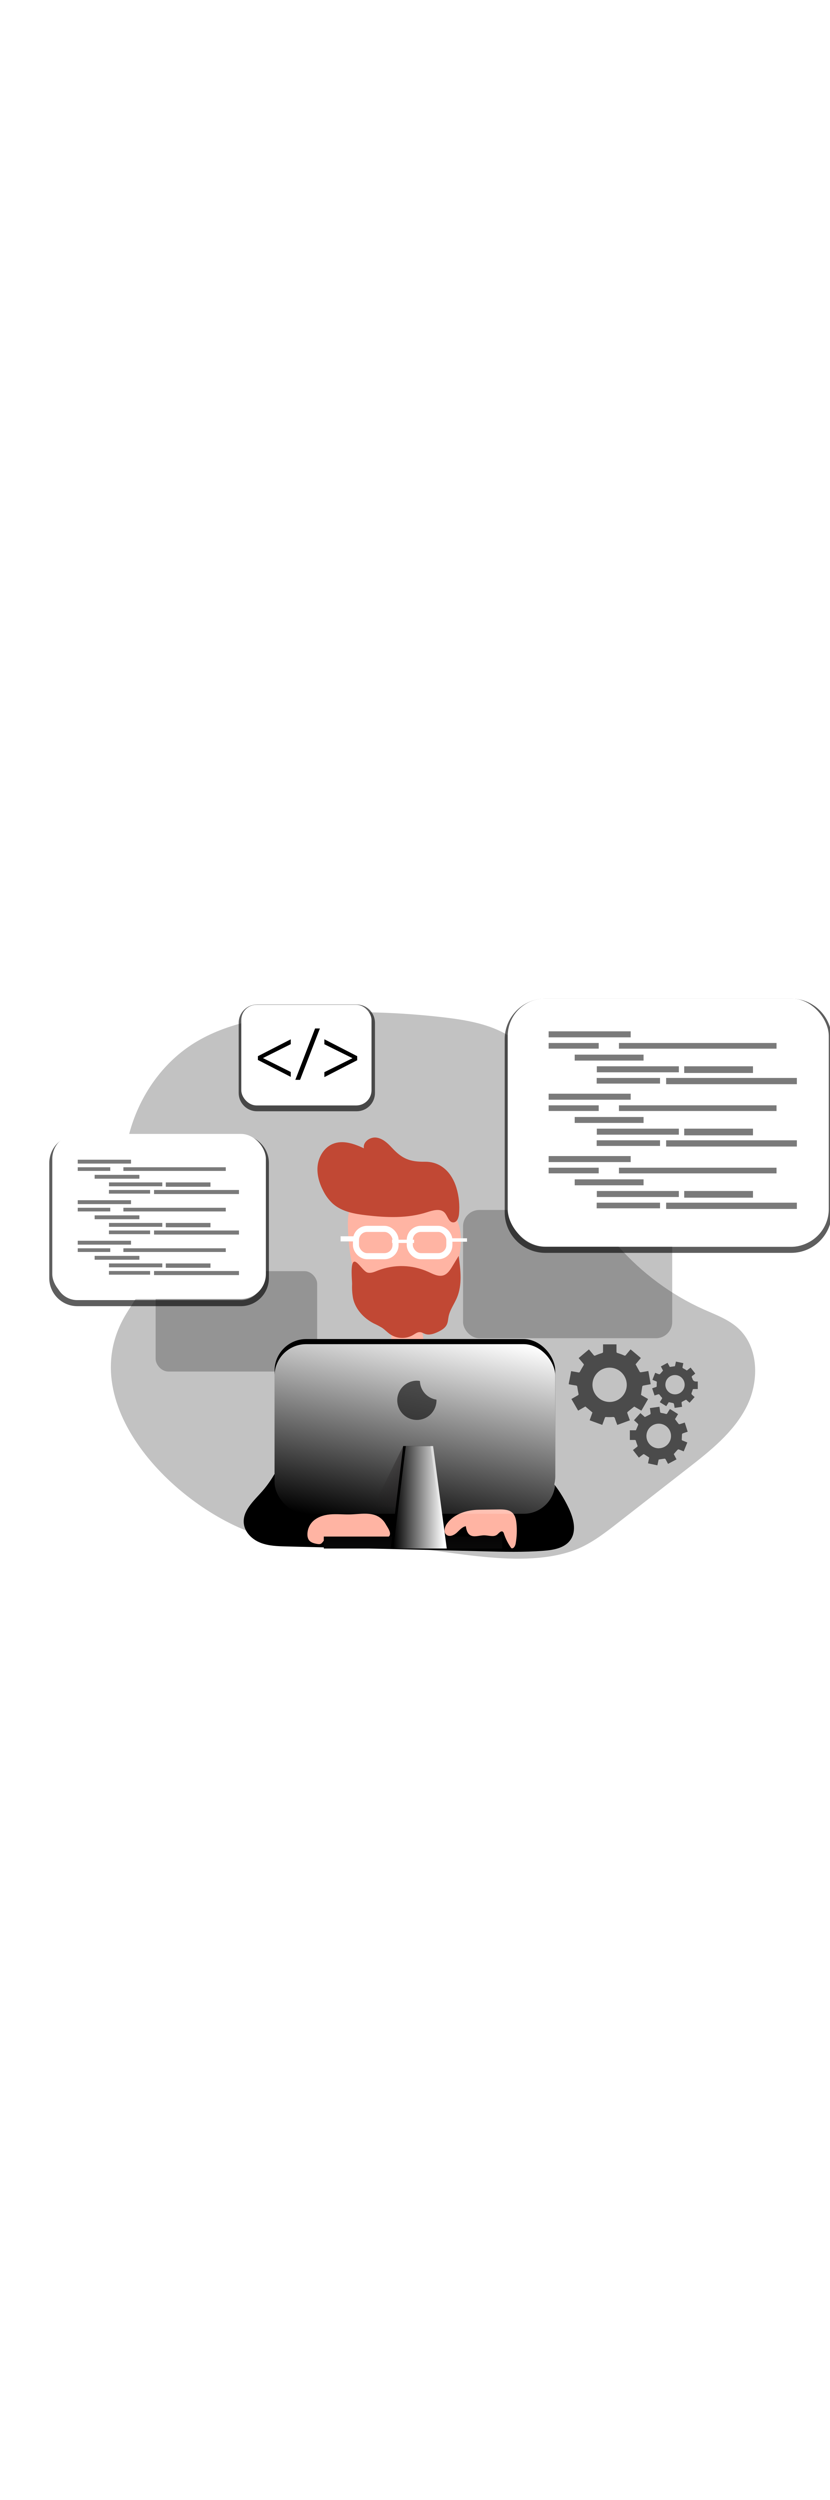 <svg id="_0179_coding_3" xmlns="http://www.w3.org/2000/svg" xmlns:xlink="http://www.w3.org/1999/xlink" viewBox="0 0 500 500" data-imageid="coding-4-45" imageName="Coding 4" class="illustrations_image" style="width: 166px;"><defs><style>.cls-1_coding-4-45{fill:none;stroke:#fff;stroke-miterlimit:10;stroke-width:3.66px;}.cls-2_coding-4-45{fill:url(#linear-gradient);}.cls-2_coding-4-45,.cls-3_coding-4-45,.cls-4_coding-4-45,.cls-5_coding-4-45,.cls-6_coding-4-45,.cls-7_coding-4-45,.cls-8_coding-4-45,.cls-9_coding-4-45,.cls-10_coding-4-45,.cls-11_coding-4-45,.cls-12_coding-4-45,.cls-13_coding-4-45{stroke-width:0px;}.cls-3_coding-4-45{opacity:.59;}.cls-3_coding-4-45,.cls-4_coding-4-45,.cls-9_coding-4-45{isolation:isolate;}.cls-3_coding-4-45,.cls-4_coding-4-45,.cls-9_coding-4-45,.cls-13_coding-4-45{fill:#68e1fd;}.cls-4_coding-4-45{opacity:.63;}.cls-14_coding-4-45{opacity:.61;}.cls-15_coding-4-45{opacity:.52;}.cls-5_coding-4-45{fill:url(#linear-gradient-4-coding-4-45);}.cls-6_coding-4-45{fill:url(#linear-gradient-2-coding-4-45);}.cls-7_coding-4-45{fill:url(#linear-gradient-3-coding-4-45);}.cls-8_coding-4-45{fill:url(#linear-gradient-5-coding-4-45);}.cls-9_coding-4-45{opacity:.24;}.cls-10_coding-4-45{fill:#c14834;}.cls-11_coding-4-45{fill:#fff;}.cls-12_coding-4-45{fill:#ffb4a3;}</style><linearGradient id="linear-gradient-coding-4-45" x1="278.85" y1="2395.78" x2="288.1" y2="2489.39" gradientTransform="translate(-33.56 2821.45) scale(1 -1)" gradientUnits="userSpaceOnUse"><stop offset="0" stop-color="#231f20" stop-opacity="0"/><stop offset="1" stop-color="#231f20"/></linearGradient><linearGradient id="linear-gradient-2-coding-4-45" x1="279.81" y1="2457.28" x2="279.81" y2="2402.42" gradientTransform="translate(-31 2871.49) scale(1 -1)" xlink:href="#linear-gradient-coding-4-45"/><linearGradient id="linear-gradient-3-coding-4-45" x1="268.88" y1="2452.06" x2="294.25" y2="2581.68" gradientTransform="translate(-31 2871.49) scale(1 -1)" gradientUnits="userSpaceOnUse"><stop offset="0" stop-color="#fff" stop-opacity="0"/><stop offset=".95" stop-color="#fff"/></linearGradient><linearGradient id="linear-gradient-4-coding-4-45" x1="255.9" y1="2484.89" x2="292.68" y2="2484.89" gradientTransform="translate(-31 2871.49) scale(1 -1)" xlink:href="#linear-gradient-coding-4-45"/><linearGradient id="linear-gradient-5-coding-4-45" x1="267.9" y1="2472.53" x2="300.13" y2="2472.53" xlink:href="#linear-gradient-3-coding-4-45"/></defs><g id="background_coding-4-45"><path class="cls-9_coding-4-45 targetColor" d="M73.86,292.24c5.42-10.28,14.29-19.56,14.64-31.18.24-8.5-4.22-16.29-7.49-24.15-16.66-40.02.59-91.08,38.08-112.85,20.46-11.88,44.7-15.27,68.32-16.6,26.8-1.52,53.68-.7,80.34,2.43,15.63,1.85,31.98,4.84,44.07,14.9,18.95,15.74,21.62,43.17,28.83,66.74,12.65,41.4,43.9,76.71,83.44,94.33,7.16,3.18,14.74,5.92,20.52,11.2,12.69,11.55,12.82,32.34,5,47.62-7.82,15.27-21.77,26.32-35.33,36.87l-42.08,32.82c-8.52,6.64-17.24,13.4-27.45,16.9-34.02,11.7-80.17-2.06-115.48-3.62-22.8-1.02-46.97,1.24-69.25-4.7-49.32-13.17-115.1-75.8-86.14-130.72Z" style="fill: rgb(0, 0, 0);"/><rect class="cls-9_coding-4-45 targetColor" x="278.95" y="225.87" width="126" height="77.27" rx="9.81" ry="9.81" style="fill: rgb(0, 0, 0);"/><rect class="cls-9_coding-4-45 targetColor" x="93.76" y="262.73" width="97.3" height="60.47" rx="7.63" ry="7.63" style="fill: rgb(0, 0, 0);"/></g><g id="character_coding-4-45"><path class="cls-12_coding-4-45" d="M236.36,322.82c.03,1.06.35,2.09.93,2.97.52.61,1.21,1.05,1.98,1.29,3.54,1.25,7.41-.19,10.88-1.63,1.54-.49,2.94-1.37,4.04-2.56.93-1.46,1.4-3.17,1.36-4.9.35-5.59.06-11.2-.86-16.73-.13-1.45-.62-2.85-1.42-4.06-1.71-2.27-4.93-2.57-7.78-2.68-7.16-.27-9.26-1.18-9.66,6.31-.41,7.33-.23,14.69.54,22Z"/><path class="cls-12_coding-4-45" d="M215.75,269.32c1.72,3.96,4.11,7.61,7.05,10.77,11.45,11.93,30.41,12.32,42.34.87,1.31-1.26,2.51-2.64,3.57-4.12,4.44-6.19,6.35-13.83,7.68-21.34,1.16-6.57,1.94-13.41.23-19.87-2.25-8.43-8.7-15.39-16.48-19.33-7.78-3.94-16.76-5.09-25.46-4.47-5.44.4-10.94,1.5-15.67,4.2-9.35,5.31-9.78,12.68-9.35,22.29.51,10.53,1.69,21.28,6.07,30.99Z"/><path class="cls-10_coding-4-45" d="M236.03,188.32c-2.57-2.78-5.62-5.61-9.41-6.06-3.8-.45-8.13,2.68-7.41,6.48-5.88-2.82-12.77-5.15-18.78-2.64-5.05,2.09-8.33,7.41-9.04,12.79-.7,5.39.93,10.94,3.48,15.74,1.43,2.82,3.35,5.36,5.67,7.5,5.42,4.78,12.96,6.11,20.16,6.95,12.22,1.43,24.85,1.94,36.56-1.85,3.54-1.14,7.95-2.47,10.53.21,1.92,1.99,2.49,5.93,5.26,5.92,2.24,0,3.26-2.78,3.47-5.03.5-5.34-.04-10.72-1.59-15.85-2.69-8.91-9.11-15.74-18.88-15.66-9.04.11-13.77-1.68-20.02-8.51Z"/><rect class="cls-1_coding-4-45" x="214.44" y="237.26" width="23.84" height="16.46" rx="6.69" ry="6.69"/><rect class="cls-1_coding-4-45" x="246.86" y="237.26" width="23.84" height="16.46" rx="6.69" ry="6.69"/><rect class="cls-11_coding-4-45" x="236.18" y="243.78" width="13.28" height="1.97"/><rect class="cls-11_coding-4-45" x="205.18" y="241.73" width="10.8" height="3.08"/><rect class="cls-11_coding-4-45" x="269.31" y="242.93" width="12.01" height="2.06"/><path class="cls-10_coding-4-45" d="M212.11,270.4c-.15,2.98.06,5.97.61,8.91,1.5,6.48,6.48,11.84,12.39,14.89,1.77.8,3.48,1.7,5.14,2.7,1.68,1.16,3.08,2.71,4.78,3.87,4.16,2.76,9.52,2.92,13.83.42,1.29-.77,2.56-1.81,4.06-1.73,1.15,0,2.15.75,3.23,1.12,2.47.84,5.17-.07,7.54-1.18,2.37-1.1,4.56-2.42,5.55-4.67.66-1.46.69-3.12,1-4.69.8-4.04,3.4-7.46,5-11.26,3.33-7.86,2.22-16.81,1.06-25.26l-3.85,6.38c-1.3,2.15-2.78,4.43-5.13,5.29-3.1,1.1-6.4-.69-9.4-2.07-9.57-4.32-20.47-4.6-30.25-.79-2,.8-4.12,1.78-6.22,1.28-2.5-.59-6.16-7.17-8.13-6.59-2.41.72-1.19,11.39-1.21,13.4Z"/><path class="cls-13_coding-4-45 targetColor" d="M236.4,314.35c25.07-3.57,51.7,9.14,64.7,30.87,4.33,7.26,7.24,15.34,12.03,22.31,5.06,7.41,12.03,13.23,17.86,20.02,4.7,5.49,8.64,11.59,11.71,18.13,2.78,5.96,4.75,13.4,1.02,18.84-3.43,5-10.18,6.2-16.25,6.66-12.03.93-24.17.62-36.26.31l-118.79-2.93c-5.3-.13-10.72-.29-15.64-2.26s-9.26-6.19-9.89-11.45c-.93-7.7,5.97-13.74,11.11-19.56,14.93-17,18.27-41.72,32.66-59.18,10.92-13.07,26.98-20.76,44.01-21.08" style="fill: rgb(0, 0, 0);"/><path class="cls-2_coding-4-45" d="M236.4,314.35c25.07-3.57,51.7,9.14,64.7,30.87,4.33,7.26,7.24,15.34,12.03,22.31,5.06,7.41,12.03,13.23,17.86,20.02,4.7,5.49,8.64,11.59,11.71,18.13,2.78,5.96,4.75,13.4,1.02,18.84-3.43,5-10.18,6.2-16.25,6.66-12.03.93-24.17.62-36.26.31l-118.79-2.93c-5.3-.13-10.72-.29-15.64-2.26s-9.26-6.19-9.89-11.45c-.93-7.7,5.97-13.74,11.11-19.56,14.93-17,18.27-41.72,32.66-59.18,10.92-13.07,26.98-20.76,44.01-21.08"/><path class="cls-12_coding-4-45" d="M224.14,409.21c-4.24-.85-8.61-.07-12.96.06-4.15.12-8.33-.37-12.43,0s-8.4,1.85-11.04,5.01c-1.71,2.06-2.6,4.67-2.52,7.34,0,1,.25,1.98.74,2.85,1.13,1.81,3.48,2.35,5.55,2.66.43.07.86.07,1.29,0,1.53-.33,2.06-2.3,3.39-3.11.9-.44,1.9-.61,2.9-.5,10.85.22,21.7.18,32.56-.13.75.04,1.49-.11,2.16-.44,2.96-1.85-.46-6-1.53-7.98-1.71-3.02-4.68-5.13-8.1-5.75Z"/><path class="cls-12_coding-4-45" d="M269.3,414.77c-1.49,2.05-2.31,5.3-.3,6.83,1.81,1.39,4.45.24,6.14-1.29s3.22-3.51,5.46-3.94c.33,1.94.78,4.07,2.37,5.23,2.42,1.76,5.75.24,8.73.27,2.68,0,5.75,1.27,7.82-.44,1.07-.93,2.3-2.56,3.41-1.71.32.31.55.7.64,1.14,1.02,3.13,2.52,6.08,4.44,8.75,1.35.53,2.37-1.31,2.63-2.78.72-4.01.88-8.11.47-12.16-.22-2.26-.7-4.63-2.31-6.26-2.1-2.1-5.42-2.19-8.4-2.15l-11.92.18c-7.09.14-14.77,2.31-19.18,8.34Z"/></g><g id="monitor_coding-4-45"><rect class="cls-13_coding-4-45 targetColor" x="195.06" y="422.62" width="107.5" height="7.2" style="fill: rgb(0, 0, 0);"/><rect class="cls-6_coding-4-45" x="195.06" y="422.62" width="107.5" height="7.2"/><rect class="cls-13_coding-4-45 targetColor" x="165.39" y="303.63" width="169.09" height="102.19" rx="19.08" ry="19.08" style="fill: rgb(0, 0, 0);"/><rect class="cls-7_coding-4-45" x="165.39" y="306.71" width="169.09" height="102.19" rx="19.08" ry="19.08"/><polygon class="cls-5_coding-4-45" points="224.9 404.6 242.89 368.1 259.36 368.1 261.68 405.12 224.9 404.6"/><polygon class="cls-13_coding-4-45 targetColor" points="267.59 429.82 235.35 429.82 242.89 368.1 259.36 368.1 267.59 429.82" style="fill: rgb(0, 0, 0);"/><polygon class="cls-8_coding-4-45" points="269.13 429.82 236.9 429.82 244.44 368.1 260.9 368.1 269.13 429.82"/><path class="cls-3_coding-4-45 targetColor" d="M262.95,340.56c-.01,6.53-5.31,11.81-11.84,11.8-6.53-.01-11.81-5.31-11.8-11.84.01-6.51,5.29-11.79,11.8-11.8.62-.01,1.24.05,1.85.19.16,5.65,4.35,10.38,9.94,11.22.03.14.05.29.05.44Z" style="fill: rgb(0, 0, 0);"/></g><g id="coding_screen_coding-4-45"><path class="cls-4_coding-4-45 targetColor" d="M476.63,251.72h-148.12c-13.5-.02-24.45-10.95-24.47-24.46v-104.26c.02-13.51,10.96-24.45,24.47-24.47h148.12c13.5.02,24.44,10.96,24.46,24.47v104.26c-.02,13.5-10.96,24.44-24.46,24.46ZM328.51,102.2c-11.49.01-20.8,9.32-20.81,20.81v104.26c.02,11.49,9.32,20.79,20.81,20.8h148.12c11.48-.02,20.79-9.32,20.8-20.8v-104.26c-.01-11.49-9.32-20.79-20.8-20.81h-148.12Z" style="fill: rgb(0, 0, 0);"/><path class="cls-4_coding-4-45 targetColor" d="M214.87,166.42h-60.08c-6.08,0-11-4.93-11.01-11.01v-42.28c0-6.08,4.93-11.01,11.01-11.02h60.08c6.08,0,11.01,4.94,11.01,11.02v42.28c0,6.08-4.93,11-11.01,11.01ZM154.79,105.82c-4.05.03-7.32,3.3-7.35,7.35v42.28c.03,4.05,3.3,7.32,7.35,7.35h60.08c4.05-.03,7.32-3.3,7.35-7.35v-42.31c-.05-4.03-3.32-7.28-7.35-7.31h-60.08Z" style="fill: rgb(0, 0, 0);"/><rect class="cls-11_coding-4-45" x="305.85" y="98.45" width="193.41" height="149.51" rx="22.63" ry="22.63"/><path class="cls-4_coding-4-45 targetColor" d="M145.11,283.83H46.56c-9.32-.02-16.87-7.57-16.88-16.89v-69.35c.01-9.32,7.56-16.87,16.88-16.89h98.55c9.32.02,16.87,7.57,16.88,16.89v69.35c-.01,9.32-7.56,16.87-16.88,16.89ZM46.56,184.37c-7.3.01-13.22,5.93-13.23,13.23v69.35c.01,7.3,5.93,13.22,13.23,13.23h98.55c7.3-.01,13.22-5.93,13.23-13.23v-69.35c-.01-7.3-5.93-13.22-13.23-13.23H46.56Z" style="fill: rgb(0, 0, 0);"/><rect class="cls-11_coding-4-45" x="31.5" y="180.06" width="128.66" height="99.46" rx="15.05" ry="15.05"/><rect class="cls-11_coding-4-45" x="145.36" y="102.28" width="78.44" height="60.63" rx="9.17" ry="9.17"/><path class="cls-13_coding-4-45 targetColor" d="M155.36,133.24l19.79-10.18v2.94l-16.66,8.33v.09l16.66,8.33v2.95l-19.79-10.18v-2.29Z" style="fill: rgb(0, 0, 0);"/><path class="cls-13_coding-4-45 targetColor" d="M177.91,147.48l11.9-30.94h2.9l-11.94,30.94h-2.86Z" style="fill: rgb(0, 0, 0);"/><path class="cls-13_coding-4-45 targetColor" d="M215.18,135.67l-19.77,10.18v-3l16.8-8.33v-.14l-16.8-8.33v-3l19.77,10.18v2.43Z" style="fill: rgb(0, 0, 0);"/><g class="cls-15_coding-4-45"><rect class="cls-13_coding-4-45 targetColor" x="330.5" y="118.26" width="49.43" height="3.63" style="fill: rgb(0, 0, 0);"/><rect class="cls-13_coding-4-45 targetColor" x="330.5" y="125.28" width="30.17" height="3.41" style="fill: rgb(0, 0, 0);"/><rect class="cls-13_coding-4-45 targetColor" x="372.85" y="125.28" width="94.94" height="3.43" style="fill: rgb(0, 0, 0);"/><rect class="cls-13_coding-4-45 targetColor" x="346.2" y="132.3" width="41.49" height="3.59" style="fill: rgb(0, 0, 0);"/><rect class="cls-13_coding-4-45 targetColor" x="359.52" y="139.32" width="49.43" height="3.63" style="fill: rgb(0, 0, 0);"/><rect class="cls-13_coding-4-45 targetColor" x="412.17" y="139.32" width="41.44" height="4.03" style="fill: rgb(0, 0, 0);"/><rect class="cls-13_coding-4-45 targetColor" x="359.44" y="146.34" width="38.17" height="3.41" style="fill: rgb(0, 0, 0);"/><rect class="cls-13_coding-4-45 targetColor" x="401.28" y="146.34" width="78.76" height="3.77" style="fill: rgb(0, 0, 0);"/><rect class="cls-13_coding-4-45 targetColor" x="330.5" y="155.83" width="49.43" height="3.63" style="fill: rgb(0, 0, 0);"/><rect class="cls-13_coding-4-45 targetColor" x="330.5" y="162.84" width="30.17" height="3.41" style="fill: rgb(0, 0, 0);"/><rect class="cls-13_coding-4-45 targetColor" x="372.85" y="162.84" width="94.94" height="3.43" style="fill: rgb(0, 0, 0);"/><rect class="cls-13_coding-4-45 targetColor" x="346.2" y="169.86" width="41.49" height="3.59" style="fill: rgb(0, 0, 0);"/><rect class="cls-13_coding-4-45 targetColor" x="359.52" y="176.89" width="49.43" height="3.63" style="fill: rgb(0, 0, 0);"/><rect class="cls-13_coding-4-45 targetColor" x="412.17" y="176.89" width="41.44" height="4.03" style="fill: rgb(0, 0, 0);"/><rect class="cls-13_coding-4-45 targetColor" x="359.44" y="183.9" width="38.17" height="3.41" style="fill: rgb(0, 0, 0);"/><rect class="cls-13_coding-4-45 targetColor" x="401.28" y="183.9" width="78.76" height="3.77" style="fill: rgb(0, 0, 0);"/><rect class="cls-13_coding-4-45 targetColor" x="330.5" y="193.4" width="49.43" height="3.63" style="fill: rgb(0, 0, 0);"/><rect class="cls-13_coding-4-45 targetColor" x="330.5" y="200.41" width="30.17" height="3.41" style="fill: rgb(0, 0, 0);"/><rect class="cls-13_coding-4-45 targetColor" x="372.85" y="200.41" width="94.94" height="3.43" style="fill: rgb(0, 0, 0);"/><rect class="cls-13_coding-4-45 targetColor" x="346.2" y="207.43" width="41.49" height="3.59" style="fill: rgb(0, 0, 0);"/><rect class="cls-13_coding-4-45 targetColor" x="359.52" y="214.44" width="49.43" height="3.63" style="fill: rgb(0, 0, 0);"/><rect class="cls-13_coding-4-45 targetColor" x="412.17" y="214.44" width="41.44" height="4.03" style="fill: rgb(0, 0, 0);"/><rect class="cls-13_coding-4-45 targetColor" x="359.44" y="221.48" width="38.17" height="3.41" style="fill: rgb(0, 0, 0);"/><rect class="cls-13_coding-4-45 targetColor" x="401.28" y="221.48" width="78.76" height="3.77" style="fill: rgb(0, 0, 0);"/></g><g class="cls-15_coding-4-45"><rect class="cls-13_coding-4-45 targetColor" x="46.82" y="195.59" width="32.11" height="2.35" style="fill: rgb(0, 0, 0);"/><rect class="cls-13_coding-4-45 targetColor" x="46.82" y="200.14" width="19.61" height="2.21" style="fill: rgb(0, 0, 0);"/><rect class="cls-13_coding-4-45 targetColor" x="74.33" y="200.14" width="61.68" height="2.22" style="fill: rgb(0, 0, 0);"/><rect class="cls-13_coding-4-45 targetColor" x="57.01" y="204.71" width="26.96" height="2.33" style="fill: rgb(0, 0, 0);"/><rect class="cls-13_coding-4-45 targetColor" x="65.66" y="209.27" width="32.11" height="2.35" style="fill: rgb(0, 0, 0);"/><rect class="cls-13_coding-4-45 targetColor" x="99.87" y="209.27" width="26.92" height="2.62" style="fill: rgb(0, 0, 0);"/><rect class="cls-13_coding-4-45 targetColor" x="65.62" y="213.83" width="24.8" height="2.21" style="fill: rgb(0, 0, 0);"/><rect class="cls-13_coding-4-45 targetColor" x="92.79" y="213.83" width="51.17" height="2.45" style="fill: rgb(0, 0, 0);"/><rect class="cls-13_coding-4-45 targetColor" x="46.82" y="220" width="32.11" height="2.35" style="fill: rgb(0, 0, 0);"/><rect class="cls-13_coding-4-45 targetColor" x="46.82" y="224.55" width="19.61" height="2.21" style="fill: rgb(0, 0, 0);"/><rect class="cls-13_coding-4-45 targetColor" x="74.33" y="224.55" width="61.68" height="2.22" style="fill: rgb(0, 0, 0);"/><rect class="cls-13_coding-4-45 targetColor" x="57.01" y="229.12" width="26.96" height="2.33" style="fill: rgb(0, 0, 0);"/><rect class="cls-13_coding-4-45 targetColor" x="65.66" y="233.68" width="32.11" height="2.35" style="fill: rgb(0, 0, 0);"/><rect class="cls-13_coding-4-45 targetColor" x="99.87" y="233.68" width="26.92" height="2.62" style="fill: rgb(0, 0, 0);"/><rect class="cls-13_coding-4-45 targetColor" x="65.62" y="238.24" width="24.8" height="2.21" style="fill: rgb(0, 0, 0);"/><rect class="cls-13_coding-4-45 targetColor" x="92.79" y="238.24" width="51.17" height="2.45" style="fill: rgb(0, 0, 0);"/><rect class="cls-13_coding-4-45 targetColor" x="46.82" y="244.41" width="32.11" height="2.35" style="fill: rgb(0, 0, 0);"/><rect class="cls-13_coding-4-45 targetColor" x="46.82" y="248.96" width="19.61" height="2.21" style="fill: rgb(0, 0, 0);"/><rect class="cls-13_coding-4-45 targetColor" x="74.33" y="248.96" width="61.68" height="2.22" style="fill: rgb(0, 0, 0);"/><rect class="cls-13_coding-4-45 targetColor" x="57.01" y="253.52" width="26.96" height="2.33" style="fill: rgb(0, 0, 0);"/><rect class="cls-13_coding-4-45 targetColor" x="65.66" y="258.08" width="32.11" height="2.35" style="fill: rgb(0, 0, 0);"/><rect class="cls-13_coding-4-45 targetColor" x="99.87" y="258.08" width="26.92" height="2.62" style="fill: rgb(0, 0, 0);"/><rect class="cls-13_coding-4-45 targetColor" x="65.62" y="262.65" width="24.8" height="2.21" style="fill: rgb(0, 0, 0);"/><rect class="cls-13_coding-4-45 targetColor" x="92.79" y="262.65" width="51.17" height="2.45" style="fill: rgb(0, 0, 0);"/></g></g><g id="gears_coding-4-45" class="cls-14_coding-4-45"><path class="cls-13_coding-4-45 targetColor" d="M342.62,330.5c.3-1.58.61-3.17.93-4.75.17-.93.32-1.79.5-2.78,1.48.25,2.93.48,4.36.76.38.14.81-.05.95-.43,0-.02.01-.03.02-.05.65-1.26,1.37-2.48,2.13-3.7.27-.29.26-.74-.03-1.01-.01-.01-.02-.02-.03-.03-.93-1.1-1.85-2.24-2.88-3.42l6.2-5.21c.93,1.14,1.91,2.24,2.82,3.38.21.38.68.51,1.06.3.03-.01.05-.03.07-.05,1.25-.55,2.53-1.02,3.83-1.4.6-.18.74-.42.73-.98v-4.3h8.09v4.32c0,.57.15.79.73.93,1.31.39,2.59.86,3.83,1.41.35.24.83.16,1.07-.19.02-.03.04-.06.05-.08.93-1.12,1.85-2.21,2.82-3.37l6.19,5.2-3.18,3.8c.86,1.58,1.67,3.1,2.53,4.58.09.17.5.25.74.21,1.44-.22,2.89-.49,4.42-.76l1.41,7.96c-1.51.27-2.97.52-4.42.81-.24.05-.59.27-.63.46-.29,1.68-.52,3.38-.79,5.17l4.28,2.48-4.05,7.01-4.3-2.47c-1.39,1.11-2.73,2.17-4.05,3.27-.15.2-.19.45-.12.69.48,1.43,1.01,2.85,1.55,4.33l-7.6,2.78c-.47-1.29-.98-2.55-1.38-3.84-.07-.6-.63-1.03-1.23-.96-.05,0-.11.02-.16.03-1.31.09-2.62.09-3.93,0-.35-.09-.71.13-.79.48,0,.02,0,.04-.01.05-.48,1.39-1,2.78-1.54,4.22l-7.61-2.78,1.7-4.7-4.29-3.61-4.34,2.5-4.05-7.01c1.34-.78,2.6-1.52,3.88-2.23.36-.14.54-.55.4-.91,0,0,0-.01,0-.02-.3-1.31-.54-2.63-.7-3.95-.08-.65-.23-.93-.93-1.05-1.41-.16-2.78-.46-4.18-.71l-.06-.39ZM367.4,320.85c-5.71-.09-10.41,4.47-10.5,10.18-.09,5.71,4.47,10.41,10.18,10.5,5.7.09,10.4-4.46,10.49-10.16.07-5.71-4.48-10.4-10.18-10.52Z" style="fill: rgb(0, 0, 0);"/><path class="cls-13_coding-4-45 targetColor" d="M412.5,353.91l1.77,5.55c-1.03.34-2.02.64-2.97,1-.24.11-.42.34-.47.6-.08.98-.06,1.96-.13,2.94-.09.35.13.7.48.78,0,0,.01,0,.02,0,.93.34,1.85.75,2.85,1.16-.74,1.85-1.44,3.56-2.18,5.36-1.01-.41-1.96-.82-2.93-1.17-.26-.07-.53,0-.74.17-.78.82-1.51,1.7-2.32,2.64l1.66,3.17-5.11,2.72c-.51-.93-.97-1.85-1.48-2.78-.14-.21-.36-.35-.61-.37-1.18.14-2.35.35-3.56.54l-.77,3.49-5.65-1.21.73-3.49c-1.05-.69-2.05-1.36-3.07-1.99-.22-.07-.46-.03-.65.11-.83.61-1.64,1.26-2.51,1.93l-3.56-4.56c.85-.67,1.63-1.3,2.43-1.9.31-.14.45-.51.3-.82,0-.02-.02-.03-.02-.05-.36-.89-.67-1.8-.93-2.73-.03-.35-.33-.61-.68-.58-.02,0-.03,0-.05,0h-2.93v-5.83h3.65c.46-1.09.93-2.18,1.4-3.3.06-.17-.11-.51-.27-.67-.72-.7-1.49-1.36-2.29-2.08l3.87-4.3,2.67,2.38c1.13-.57,2.23-1.11,3.31-1.7.13-.07.19-.43.17-.63-.11-1-.27-2-.42-3.08l5.73-.8c.15,1.03.3,1.97.4,2.93.06.54.28.76.84.82.85.12,1.69.3,2.51.55.35.18.78.04.96-.31,0-.02.02-.03.02-.05.49-.86,1.04-1.68,1.61-2.58l4.9,3.07-1.85,3.03c.73.99,1.44,1.97,2.19,2.91.21.13.47.17.71.11.98-.29,1.96-.61,2.97-.97ZM396.94,369.42c4.09-.06,7.35-3.43,7.29-7.52-.06-4.09-3.43-7.35-7.52-7.29-4.09.06-7.35,3.43-7.29,7.52,0,.01,0,.02,0,.03.07,4.09,3.43,7.35,7.52,7.29v-.03Z" style="fill: rgb(0, 0, 0);"/><path class="cls-13_coding-4-45 targetColor" d="M413.78,322.57l2.23-1.75,2.83,3.58c-.55.44-1.03.93-1.57,1.24-.55.31-.75.75-.38,1.35.12.22.22.46.28.7q.48,1.46,2.06,1.53h1.12v4.53h-2.36c-.44,0-.65.1-.74.53-.08.35-.19.68-.33,1.01-.57,1.43-.58,1.43.6,2.48l.93.81-3.04,3.42-2.13-1.85c-.83.44-1.67.84-2.47,1.31-.16.16-.25.38-.23.6.07.78.2,1.55.31,2.39l-4.51.66c-.12-.82-.21-1.6-.38-2.35-.08-.26-.27-.46-.52-.56-.83-.21-1.68-.35-2.61-.54l-1.51,2.41-3.88-2.4c.42-.69.8-1.34,1.21-1.97.24-.21.26-.58.05-.82-.04-.04-.08-.07-.12-.1-.32-.32-.62-.67-.88-1.05-.71-.99-.7-.99-1.9-.6-.47.17-.93.31-1.54.5l-1.43-4.32c.75-.25,1.44-.51,2.17-.71.37-.05.62-.38.57-.75,0-.02,0-.04-.01-.06-.03-.66,0-1.31.07-1.96.09-.34-.12-.69-.46-.78-.01,0-.02,0-.03,0-.71-.25-1.41-.55-2.16-.85l1.68-4.24c.78.31,1.5.62,2.24.86.24.06.5,0,.69-.15.61-.64,1.17-1.32,1.79-2.04l-1.31-2.5,4.01-2.17,1.37,2.49,3.11-.46.59-2.78,4.46.93c-.16.78-.3,1.51-.46,2.24-.16.34-.01.74.33.9.02.01.05.02.07.03.73.35,1.43.82,2.18,1.29ZM400.82,331.12c0,3.21,2.59,5.82,5.8,5.83,3.21,0,5.82-2.59,5.83-5.8,0-3.18-2.53-5.77-5.71-5.83-3.18-.08-5.82,2.43-5.9,5.61,0,.06,0,.12,0,.19h0Z" style="fill: rgb(0, 0, 0);"/></g></svg>